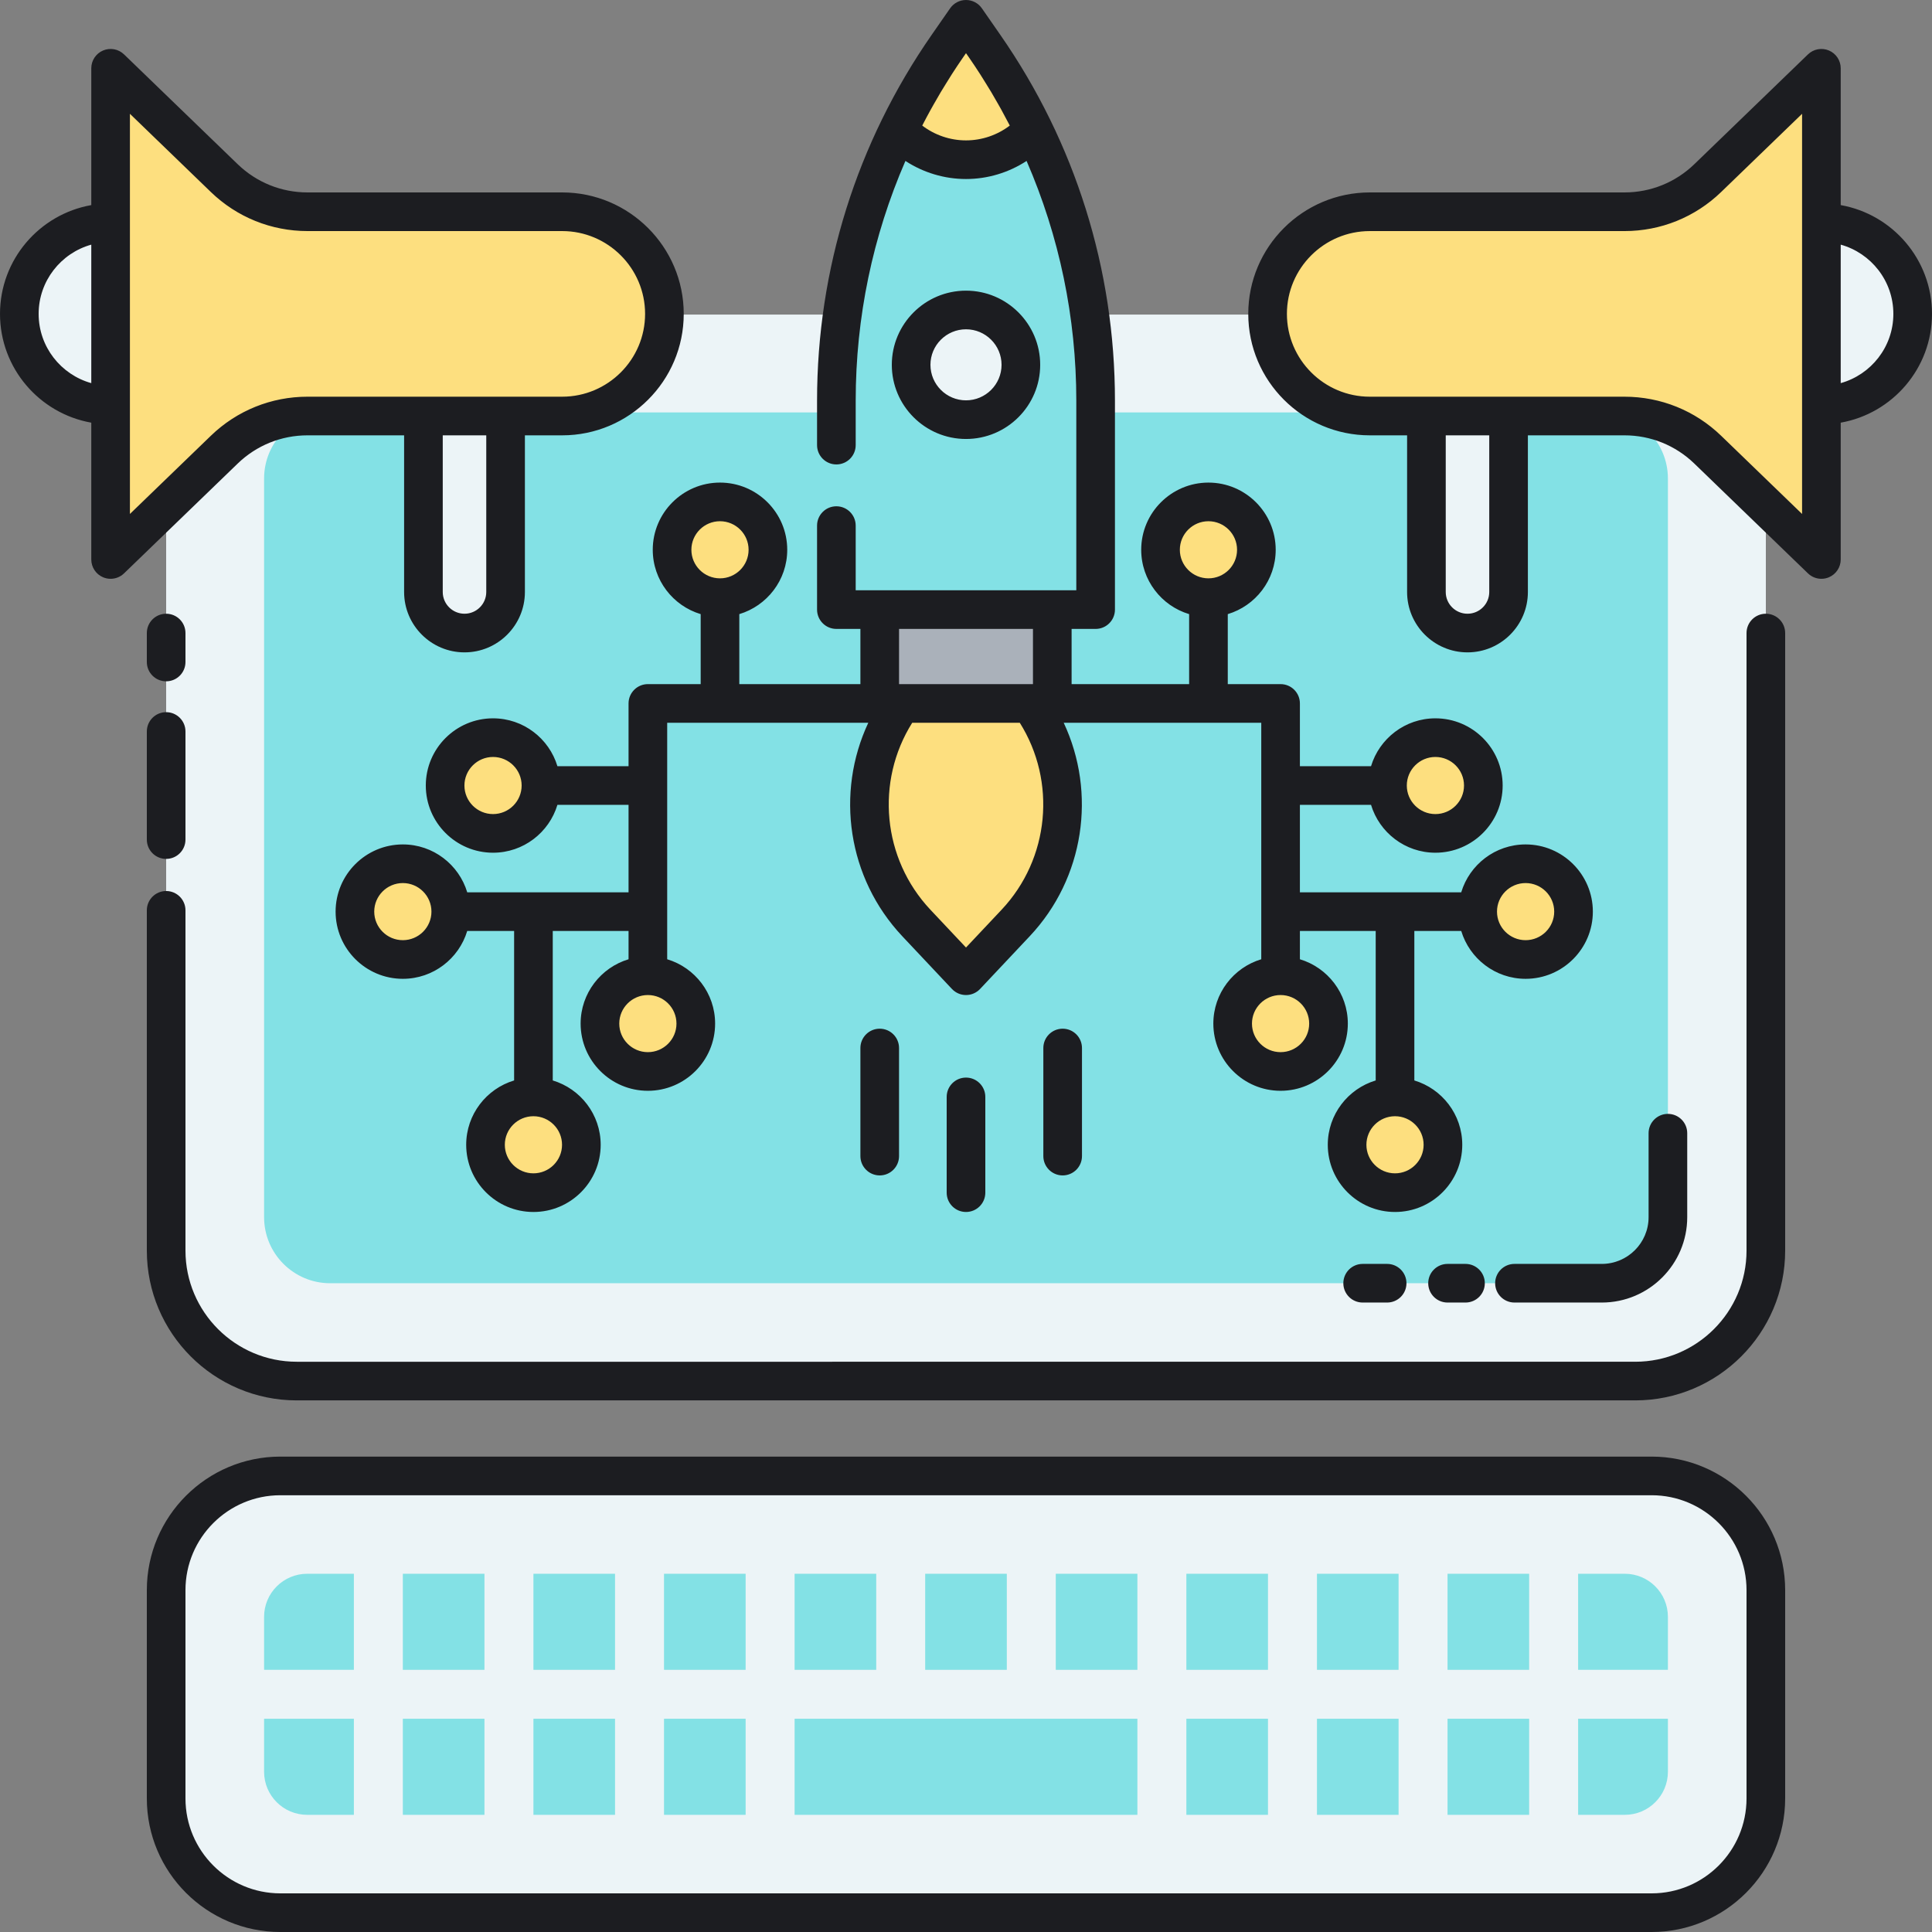 <?xml version="1.0" encoding="utf-8"?>
<!-- Generator: Adobe Illustrator 22.0.0, SVG Export Plug-In . SVG Version: 6.00 Build 0)  -->
<svg version="1.1" id="Layer_1" xmlns="http://www.w3.org/2000/svg" xmlns:xlink="http://www.w3.org/1999/xlink" x="0px" y="0px"
	 viewBox="0 0 500 500" style="enable-background:new 0 0 500 500;" xml:space="preserve">
<rect x="0" y="0" width="500" height="500" fill="#808080" stroke="none"/>
<style type="text/css">
	.st0{fill:#83E1E5;}
	.st1{fill:#ECF4F7;}
	.st2{fill:#AAB1BA;}
	.st3{fill:#FDDF7F;}
	.st4{fill:#1C1D21;}
	.st5{fill:none;stroke:#1C1D21;stroke-width:10;stroke-linecap:round;stroke-linejoin:round;stroke-miterlimit:10;}
</style>
<g>
	<path class="st1" d="M423.221,357.42H76.779C58.123,357.42,43,342.296,43,323.641V115.194c0-18.656,15.123-33.779,33.779-33.779
		h346.442c18.656,0,33.779,15.123,33.779,33.779v208.447C457,342.296,441.877,357.42,423.221,357.42z"/>
</g>
<g>
	<path class="st1" d="M427.443,495H72.557C56.233,495,43,481.767,43,465.443v-53.919c0-16.324,13.233-29.557,29.557-29.557h354.887
		c16.324,0,29.557,13.233,29.557,29.557v53.919C457,481.767,443.767,495,427.443,495z"/>
</g>
<g>
	<path class="st0" d="M68.347,314.997V123.837c0-9.444,7.656-17.101,17.101-17.101h329.105c9.444,0,17.101,7.656,17.101,17.101
		v191.161c0,9.444-7.656,17.101-17.101,17.101H85.448C76.003,332.098,68.347,324.442,68.347,314.997z"/>
</g>
<g>
	<rect x="138.051" y="407.289" class="st0" width="21.122" height="24.861"/>
</g>
<g>
	<rect x="171.847" y="407.289" class="st0" width="21.122" height="24.861"/>
</g>
<g>
	<rect x="205.643" y="407.289" class="st0" width="21.122" height="24.861"/>
</g>
<g>
	<rect x="104.255" y="407.289" class="st0" width="21.122" height="24.861"/>
</g>
<g>
	<path class="st0" d="M91.582,407.289H79.507c-6.163,0-11.16,4.991-11.16,11.148v13.713h23.235V407.289z"/>
</g>
<g>
	<rect x="239.439" y="407.289" class="st0" width="21.122" height="24.861"/>
</g>
<g>
	<rect x="374.622" y="407.289" class="st0" width="21.122" height="24.861"/>
</g>
<g>
	<rect x="340.827" y="407.289" class="st0" width="21.122" height="24.861"/>
</g>
<g>
	<path class="st0" d="M68.347,444.811v13.719c0,6.157,4.996,11.148,11.16,11.148h12.075v-24.867H68.347z"/>
</g>
<g>
	<path class="st0" d="M431.653,432.15v-13.713c0-6.157-4.996-11.148-11.16-11.148h-12.075v24.861H431.653z"/>
</g>
<g>
	<rect x="273.235" y="407.289" class="st0" width="21.122" height="24.861"/>
</g>
<g>
	<rect x="307.031" y="407.289" class="st0" width="21.122" height="24.861"/>
</g>
<g>
	<rect x="340.827" y="444.811" class="st0" width="21.122" height="24.867"/>
</g>
<g>
	<rect x="374.622" y="444.811" class="st0" width="21.122" height="24.867"/>
</g>
<g>
	<rect x="307.031" y="444.811" class="st0" width="21.122" height="24.867"/>
</g>
<g>
	<path class="st0" d="M408.418,469.678h12.075c6.163,0,11.16-4.991,11.16-11.148v-13.719h-23.235V469.678z"/>
</g>
<g>
	<rect x="104.255" y="444.811" class="st0" width="21.122" height="24.867"/>
</g>
<g>
	<rect x="138.051" y="444.811" class="st0" width="21.122" height="24.867"/>
</g>
<g>
	<rect x="171.847" y="444.811" class="st0" width="21.122" height="24.867"/>
</g>
<g>
	<polygon class="st0" points="260.561,444.811 249.578,444.811 239.439,444.811 205.643,444.811 205.643,469.678 239.439,469.678 
		249.578,469.678 260.561,469.678 294.357,469.678 294.357,444.811 	"/>
</g>
<g>
	<path class="st3" d="M420.41,54.801h-65.901c-14.613,0-26.458,11.834-26.458,26.432v0c0,14.598,11.846,26.432,26.458,26.432h65.901
		c8.043,0,15.77,3.123,21.551,8.708l29.415,28.422V17.671l-29.415,28.422C436.181,51.679,428.453,54.801,420.41,54.801z"/>
</g>
<g>
	<path class="st1" d="M379.792,163.833h-0.011c-5.868,0-10.625-4.757-10.625-10.625v-45.542h21.261v45.542
		C390.417,159.076,385.66,163.833,379.792,163.833z"/>
</g>
<g>
	<path class="st1" d="M471.376,57.633c13.047,0,23.624,10.566,23.624,23.6s-10.577,23.6-23.624,23.6V57.633z"/>
</g>
<g>
	<path class="st3" d="M79.59,54.801h65.901c14.613,0,26.458,11.834,26.458,26.432v0c0,14.598-11.846,26.432-26.458,26.432H79.59
		c-8.043,0-15.77,3.123-21.551,8.708l-29.415,28.422V17.671l29.415,28.422C63.819,51.679,71.547,54.801,79.59,54.801z"/>
</g>
<g>
	<path class="st1" d="M120.208,163.833h0.011c5.868,0,10.625-4.757,10.625-10.625v-45.542h-21.261v45.542
		C109.583,159.076,114.34,163.833,120.208,163.833z"/>
</g>
<g>
	<path class="st1" d="M28.624,57.633C15.577,57.633,5,68.199,5,81.233s10.577,23.6,23.624,23.6V57.633z"/>
</g>
<g>
	<path class="st3" d="M266.577,182.049L266.577,182.049c12.526,17.39,10.962,41.213-3.729,56.818L250,252.515l-12.848-13.647
		c-14.691-15.605-16.255-39.428-3.729-56.818l0,0H266.577z"/>
</g>
<g>
	<path class="st2" d="M269.371,182.049h-38.742c-1.633,0-2.958-1.324-2.958-2.958v-18.371c0-1.633,1.324-2.958,2.958-2.958h38.742
		c1.633,0,2.958,1.324,2.958,2.958v18.371C272.328,180.725,271.004,182.049,269.371,182.049z"/>
</g>
<g>
	<path class="st0" d="M283.547,157.763h-67.094v-54.059c0-32.833,10.043-64.881,28.783-91.848L250,5l4.764,6.856
		c18.74,26.967,28.783,59.015,28.783,91.848V157.763z"/>
</g>
<g>
	<ellipse class="st1" cx="250" cy="94.415" rx="14.201" ry="14.193"/>
</g>
<g>
	<path class="st3" d="M254.764,11.856L250,5l-4.764,6.856c-4.824,6.942-9.067,14.224-12.716,21.766
		c4.328,4.737,10.556,7.709,17.48,7.709c6.924,0,13.152-2.972,17.48-7.709C263.832,26.08,259.589,18.798,254.764,11.856z"/>
</g>
<g>
	<ellipse class="st3" cx="104.255" cy="235.926" rx="12.403" ry="12.391"/>
</g>
<g>
	<ellipse class="st3" cx="127.597" cy="203.293" rx="12.403" ry="12.391"/>
</g>
<g>
	<ellipse class="st3" cx="186.333" cy="142.284" rx="12.403" ry="12.391"/>
</g>
<g>
	<ellipse class="st3" cx="138.051" cy="296.269" rx="12.403" ry="12.391"/>
</g>
<g>
	<ellipse class="st3" cx="167.667" cy="264.906" rx="12.403" ry="12.391"/>
</g>
<g>
	<ellipse class="st3" cx="394.824" cy="235.926" rx="12.403" ry="12.391"/>
</g>
<g>
	<ellipse class="st3" cx="371.482" cy="203.293" rx="12.403" ry="12.391"/>
</g>
<g>
	<ellipse class="st3" cx="312.746" cy="142.284" rx="12.403" ry="12.391"/>
</g>
<g>
	<ellipse class="st3" cx="361.028" cy="296.269" rx="12.403" ry="12.391"/>
</g>
<g>
	<ellipse class="st3" cx="331.412" cy="264.906" rx="12.403" ry="12.391"/>
</g>
<path class="st4" d="M48,171.325c0,2.761-2.239,5-5,5s-5-2.239-5-5v-7.492c0-2.761,2.239-5,5-5s5,2.239,5,5V171.325z M43,184.307
	c-2.761,0-5,2.239-5,5v27.976c0,2.761,2.239,5,5,5s5-2.239,5-5v-27.976C48,186.545,45.761,184.307,43,184.307z M457,158.833
	c-2.761,0-5,2.239-5,5v159.825c0,15.859-12.918,28.762-28.796,28.762H76.796C60.918,352.419,48,339.517,48,323.658v-88.064
	c0-2.761-2.239-5-5-5s-5,2.239-5,5v88.064c0,21.373,17.404,38.762,38.796,38.762h346.408c21.392,0,38.796-17.389,38.796-38.762
	V163.833C462,161.071,459.761,158.833,457,158.833z M386.943,332.098c0,2.761,2.239,5,5,5h22.601
	c12.191,0,22.109-9.911,22.109-22.092v-21.734c0-2.761-2.239-5-5-5s-5,2.239-5,5v21.734c0,6.667-5.432,12.092-12.109,12.092h-22.601
	C389.182,327.098,386.943,329.337,386.943,332.098z M352.655,327.098c-2.761,0-5,2.239-5,5s2.239,5,5,5h6.336c2.761,0,5-2.239,5-5
	s-2.239-5-5-5H352.655z M374.623,327.098c-2.761,0-5,2.239-5,5s2.239,5,5,5h4.647c2.761,0,5-2.239,5-5s-2.239-5-5-5H374.623z
	 M462,411.524v53.919C462,484.498,446.498,500,427.443,500H72.557C53.502,500,38,484.498,38,465.443v-53.919
	c0-19.055,15.502-34.557,34.557-34.557h354.887C446.498,376.967,462,392.469,462,411.524z M452,411.524
	c0-13.541-11.016-24.557-24.557-24.557H72.557C59.016,386.967,48,397.983,48,411.524v53.919C48,478.984,59.016,490,72.557,490
	h354.887C440.984,490,452,478.984,452,465.443V411.524z M250,113.607c-10.587,0-19.201-8.61-19.201-19.193
	c0-10.583,8.613-19.192,19.201-19.192s19.201,8.61,19.201,19.192C269.201,104.998,260.587,113.607,250,113.607z M250,103.607
	c5.073,0,9.201-4.124,9.201-9.193s-4.127-9.192-9.201-9.192s-9.201,4.124-9.201,9.192S244.927,103.607,250,103.607z
	 M186.333,124.893c9.596,0,17.403,7.802,17.403,17.391c0,7.852-5.237,14.498-12.403,16.651v18.114h31.338v-14.286h-6.218
	c-2.761,0-5-2.239-5-5v-21.737c0-2.761,2.239-5,5-5s5,2.239,5,5v16.737h9.176h38.742h9.176v-49.06
	c0-21.569-4.408-42.589-12.869-62.051c-4.625,3.017-10.073,4.678-15.678,4.678s-11.053-1.661-15.678-4.678
	c-8.461,19.462-12.869,40.482-12.869,62.051v11.493c0,2.761-2.239,5-5,5s-5-2.239-5-5v-11.493c0-34.016,10.262-66.763,29.677-94.701
	l4.764-6.856C246.829,0.802,248.362,0,250,0s3.171,0.802,4.106,2.147l4.764,6.856c19.415,27.938,29.677,60.686,29.677,94.701v54.06
	c0,2.761-2.239,5-5,5h-6.218v14.286h30.417v-18.114c-7.165-2.153-12.403-8.799-12.403-16.651c0-9.589,7.807-17.391,17.403-17.391
	s17.403,7.802,17.403,17.391c0,7.852-5.238,14.498-12.403,16.651v18.114h13.667c2.761,0,5,2.239,5,5v16.243h18.408
	c2.155-7.158,8.805-12.391,16.662-12.391c9.596,0,17.403,7.801,17.403,17.391s-7.807,17.391-17.403,17.391
	c-7.857,0-14.506-5.232-16.662-12.391h-18.408v22.634h41.75c2.155-7.158,8.805-12.391,16.662-12.391
	c9.596,0,17.403,7.801,17.403,17.391s-7.807,17.391-17.403,17.391c-7.857,0-14.506-5.232-16.662-12.391h-12.134v38.692
	c7.165,2.153,12.403,8.799,12.403,16.651c0,9.589-7.807,17.391-17.403,17.391s-17.403-7.801-17.403-17.391
	c0-7.852,5.237-14.498,12.403-16.651v-38.692h-19.616v7.328c7.165,2.153,12.403,8.799,12.403,16.651
	c0,9.589-7.807,17.391-17.403,17.391s-17.403-7.801-17.403-17.391c0-7.852,5.237-14.498,12.403-16.651v-12.328v-48.877h-51.127
	c8.529,18.174,5.364,40.203-8.797,55.246l-12.848,13.647c-0.945,1.004-2.262,1.573-3.641,1.573s-2.696-0.569-3.641-1.573
	l-12.848-13.647c-14.161-15.043-17.326-37.072-8.797-55.246h-52.048v48.877v12.328c7.165,2.153,12.403,8.799,12.403,16.651
	c0,9.589-7.807,17.391-17.403,17.391s-17.403-7.801-17.403-17.391c0-7.852,5.237-14.498,12.403-16.651v-7.328h-19.616v38.692
	c7.165,2.153,12.403,8.799,12.403,16.651c0,9.589-7.807,17.391-17.403,17.391s-17.403-7.801-17.403-17.391
	c0-7.852,5.237-14.498,12.403-16.651v-38.692h-12.134c-2.156,7.158-8.806,12.391-16.662,12.391c-9.596,0-17.403-7.801-17.403-17.391
	s7.807-17.391,17.403-17.391c7.857,0,14.507,5.232,16.662,12.391h41.749v-22.634h-18.407c-2.156,7.158-8.806,12.391-16.662,12.391
	c-9.596,0-17.403-7.801-17.403-17.391s7.807-17.391,17.403-17.391c7.857,0,14.507,5.232,16.662,12.391h18.407v-16.243
	c0-2.761,2.239-5,5-5h13.667v-18.114c-7.165-2.153-12.403-8.799-12.403-16.651C168.93,132.695,176.737,124.893,186.333,124.893z
	 M135,203.292c0-4.075-3.321-7.391-7.403-7.391s-7.403,3.315-7.403,7.391s3.321,7.391,7.403,7.391S135,207.368,135,203.292z
	 M138.051,288.878c-4.082,0-7.403,3.315-7.403,7.391s3.321,7.391,7.403,7.391s7.403-3.315,7.403-7.391
	S142.133,288.878,138.051,288.878z M111.658,235.926c0-4.075-3.321-7.391-7.403-7.391s-7.403,3.315-7.403,7.391
	s3.321,7.391,7.403,7.391S111.658,240.001,111.658,235.926z M167.667,257.515c-4.082,0-7.403,3.315-7.403,7.391
	s3.321,7.391,7.403,7.391s7.403-3.315,7.403-7.391S171.749,257.515,167.667,257.515z M361.028,288.878
	c-4.082,0-7.403,3.315-7.403,7.391s3.321,7.391,7.403,7.391s7.403-3.315,7.403-7.391S365.11,288.878,361.028,288.878z
	 M387.421,235.926c0,4.075,3.321,7.391,7.403,7.391s7.403-3.315,7.403-7.391s-3.321-7.391-7.403-7.391
	S387.421,231.851,387.421,235.926z M364.079,203.292c0,4.075,3.321,7.391,7.403,7.391s7.403-3.315,7.403-7.391
	s-3.321-7.391-7.403-7.391S364.079,199.217,364.079,203.292z M331.412,257.515c-4.082,0-7.403,3.315-7.403,7.391
	s3.321,7.391,7.403,7.391s7.403-3.315,7.403-7.391S335.494,257.515,331.412,257.515z M312.746,149.675
	c4.082,0,7.403-3.315,7.403-7.391c0-4.076-3.321-7.391-7.403-7.391s-7.403,3.315-7.403,7.391
	C305.343,146.359,308.664,149.675,312.746,149.675z M261.327,32.5c-0.063-0.123-0.126-0.247-0.19-0.37
	c-0.652-1.262-1.323-2.516-2.01-3.761c-0.249-0.45-0.504-0.898-0.758-1.346c-0.603-1.068-1.213-2.132-1.84-3.185
	c-0.435-0.728-0.885-1.448-1.332-2.17c-0.492-0.796-0.978-1.596-1.483-2.381c-0.992-1.539-2.006-3.068-3.055-4.578L250,13.762
	l-0.658,0.947c-1.049,1.51-2.063,3.039-3.055,4.578c-0.505,0.786-0.992,1.585-1.483,2.381c-0.447,0.722-0.897,1.442-1.332,2.17
	c-0.627,1.053-1.237,2.117-1.84,3.185c-0.254,0.448-0.509,0.896-0.758,1.346c-0.687,1.245-1.358,2.498-2.01,3.761
	c-0.064,0.123-0.127,0.247-0.19,0.37c3.232,2.462,7.216,3.831,11.327,3.831S258.096,34.962,261.327,32.5z M263.919,187.049H250
	h-0.921h-12.998c-9.555,15.198-7.732,35.172,4.712,48.391l9.207,9.78l9.207-9.78C271.651,222.222,273.474,202.247,263.919,187.049z
	 M232.671,177.049h0.752h15.656H250h16.577h0.752v-14.286h-34.657V177.049z M178.93,142.284c0,4.075,3.321,7.391,7.403,7.391
	s7.403-3.315,7.403-7.391c0-4.076-3.321-7.391-7.403-7.391S178.93,138.208,178.93,142.284z M222.671,271.225v27.972
	c0,2.761,2.239,5,5,5s5-2.239,5-5v-27.972c0-2.761-2.239-5-5-5S222.671,268.463,222.671,271.225z M250,278.878c-2.761,0-5,2.239-5,5
	v24.781c0,2.761,2.239,5,5,5s5-2.239,5-5v-24.781C255,281.117,252.761,278.878,250,278.878z M275.015,266.225c-2.761,0-5,2.239-5,5
	v27.972c0,2.761,2.239,5,5,5s5-2.239,5-5v-27.972C280.015,268.463,277.776,266.225,275.015,266.225z M476.376,109.387v35.408
	c0,2.007-1.2,3.819-3.047,4.603c-0.63,0.267-1.294,0.397-1.952,0.397c-1.272,0-2.524-0.485-3.475-1.404l-29.415-28.422
	c-4.875-4.71-11.294-7.304-18.077-7.304h-24.994v40.542c0,8.616-7.01,15.625-15.625,15.625h-0.011
	c-8.616,0-15.625-7.009-15.625-15.625v-40.542h-9.647c-17.346,0-31.458-14.1-31.458-31.432s14.112-31.432,31.458-31.432h65.901
	c6.783,0,13.203-2.594,18.077-7.304l29.416-28.422c1.443-1.395,3.58-1.79,5.427-1.007c1.847,0.784,3.047,2.596,3.047,4.603v35.408
	C489.783,55.45,500,67.168,500,81.233S489.783,107.016,476.376,109.387z M385.417,112.665h-11.261v40.542
	c0,3.102,2.523,5.625,5.625,5.625h0.011c3.102,0,5.625-2.523,5.625-5.625V112.665z M466.376,104.833v-47.2V29.455l-20.941,20.234
	c-6.749,6.521-15.636,10.113-25.025,10.113h-65.901c-11.832,0-21.458,9.614-21.458,21.432c0,11.818,9.626,21.432,21.458,21.432
	h14.647h21.261h29.994c9.389,0,18.276,3.591,25.025,10.113l20.94,20.234V104.833z M490,81.233c0-8.527-5.774-15.732-13.624-17.919
	v35.838C484.226,96.965,490,89.76,490,81.233z M61.513,119.969l-29.416,28.422c-0.951,0.919-2.203,1.404-3.475,1.404
	c-0.659,0-1.322-0.13-1.952-0.397c-1.847-0.784-3.047-2.596-3.047-4.603v-35.408C10.217,107.016,0,95.299,0,81.233
	S10.217,55.45,23.624,53.079V17.671c0-2.007,1.2-3.819,3.047-4.603c1.846-0.784,3.984-0.388,5.427,1.007l29.415,28.422
	c4.875,4.71,11.294,7.304,18.077,7.304h65.901c17.346,0,31.458,14.1,31.458,31.432s-14.112,31.432-31.458,31.432h-9.647v40.542
	c0,8.616-7.009,15.625-15.625,15.625h-0.011c-8.616,0-15.625-7.009-15.625-15.625v-40.542H79.589
	C72.807,112.665,66.387,115.259,61.513,119.969z M125.844,112.665h-11.261v40.542c0,3.102,2.523,5.625,5.625,5.625h0.011
	c3.102,0,5.625-2.523,5.625-5.625V112.665z M23.624,99.152V63.314C15.774,65.501,10,72.706,10,81.233
	C10,89.76,15.774,96.965,23.624,99.152z M54.564,112.778c6.749-6.521,15.636-10.113,25.025-10.113h29.994h21.261h14.647
	c11.832,0,21.458-9.614,21.458-21.432c0-11.818-9.626-21.432-21.458-21.432H79.59c-9.389,0-18.277-3.591-25.026-10.113
	l-20.94-20.234v28.179v47.2v28.179L54.564,112.778z"/>
</svg>
